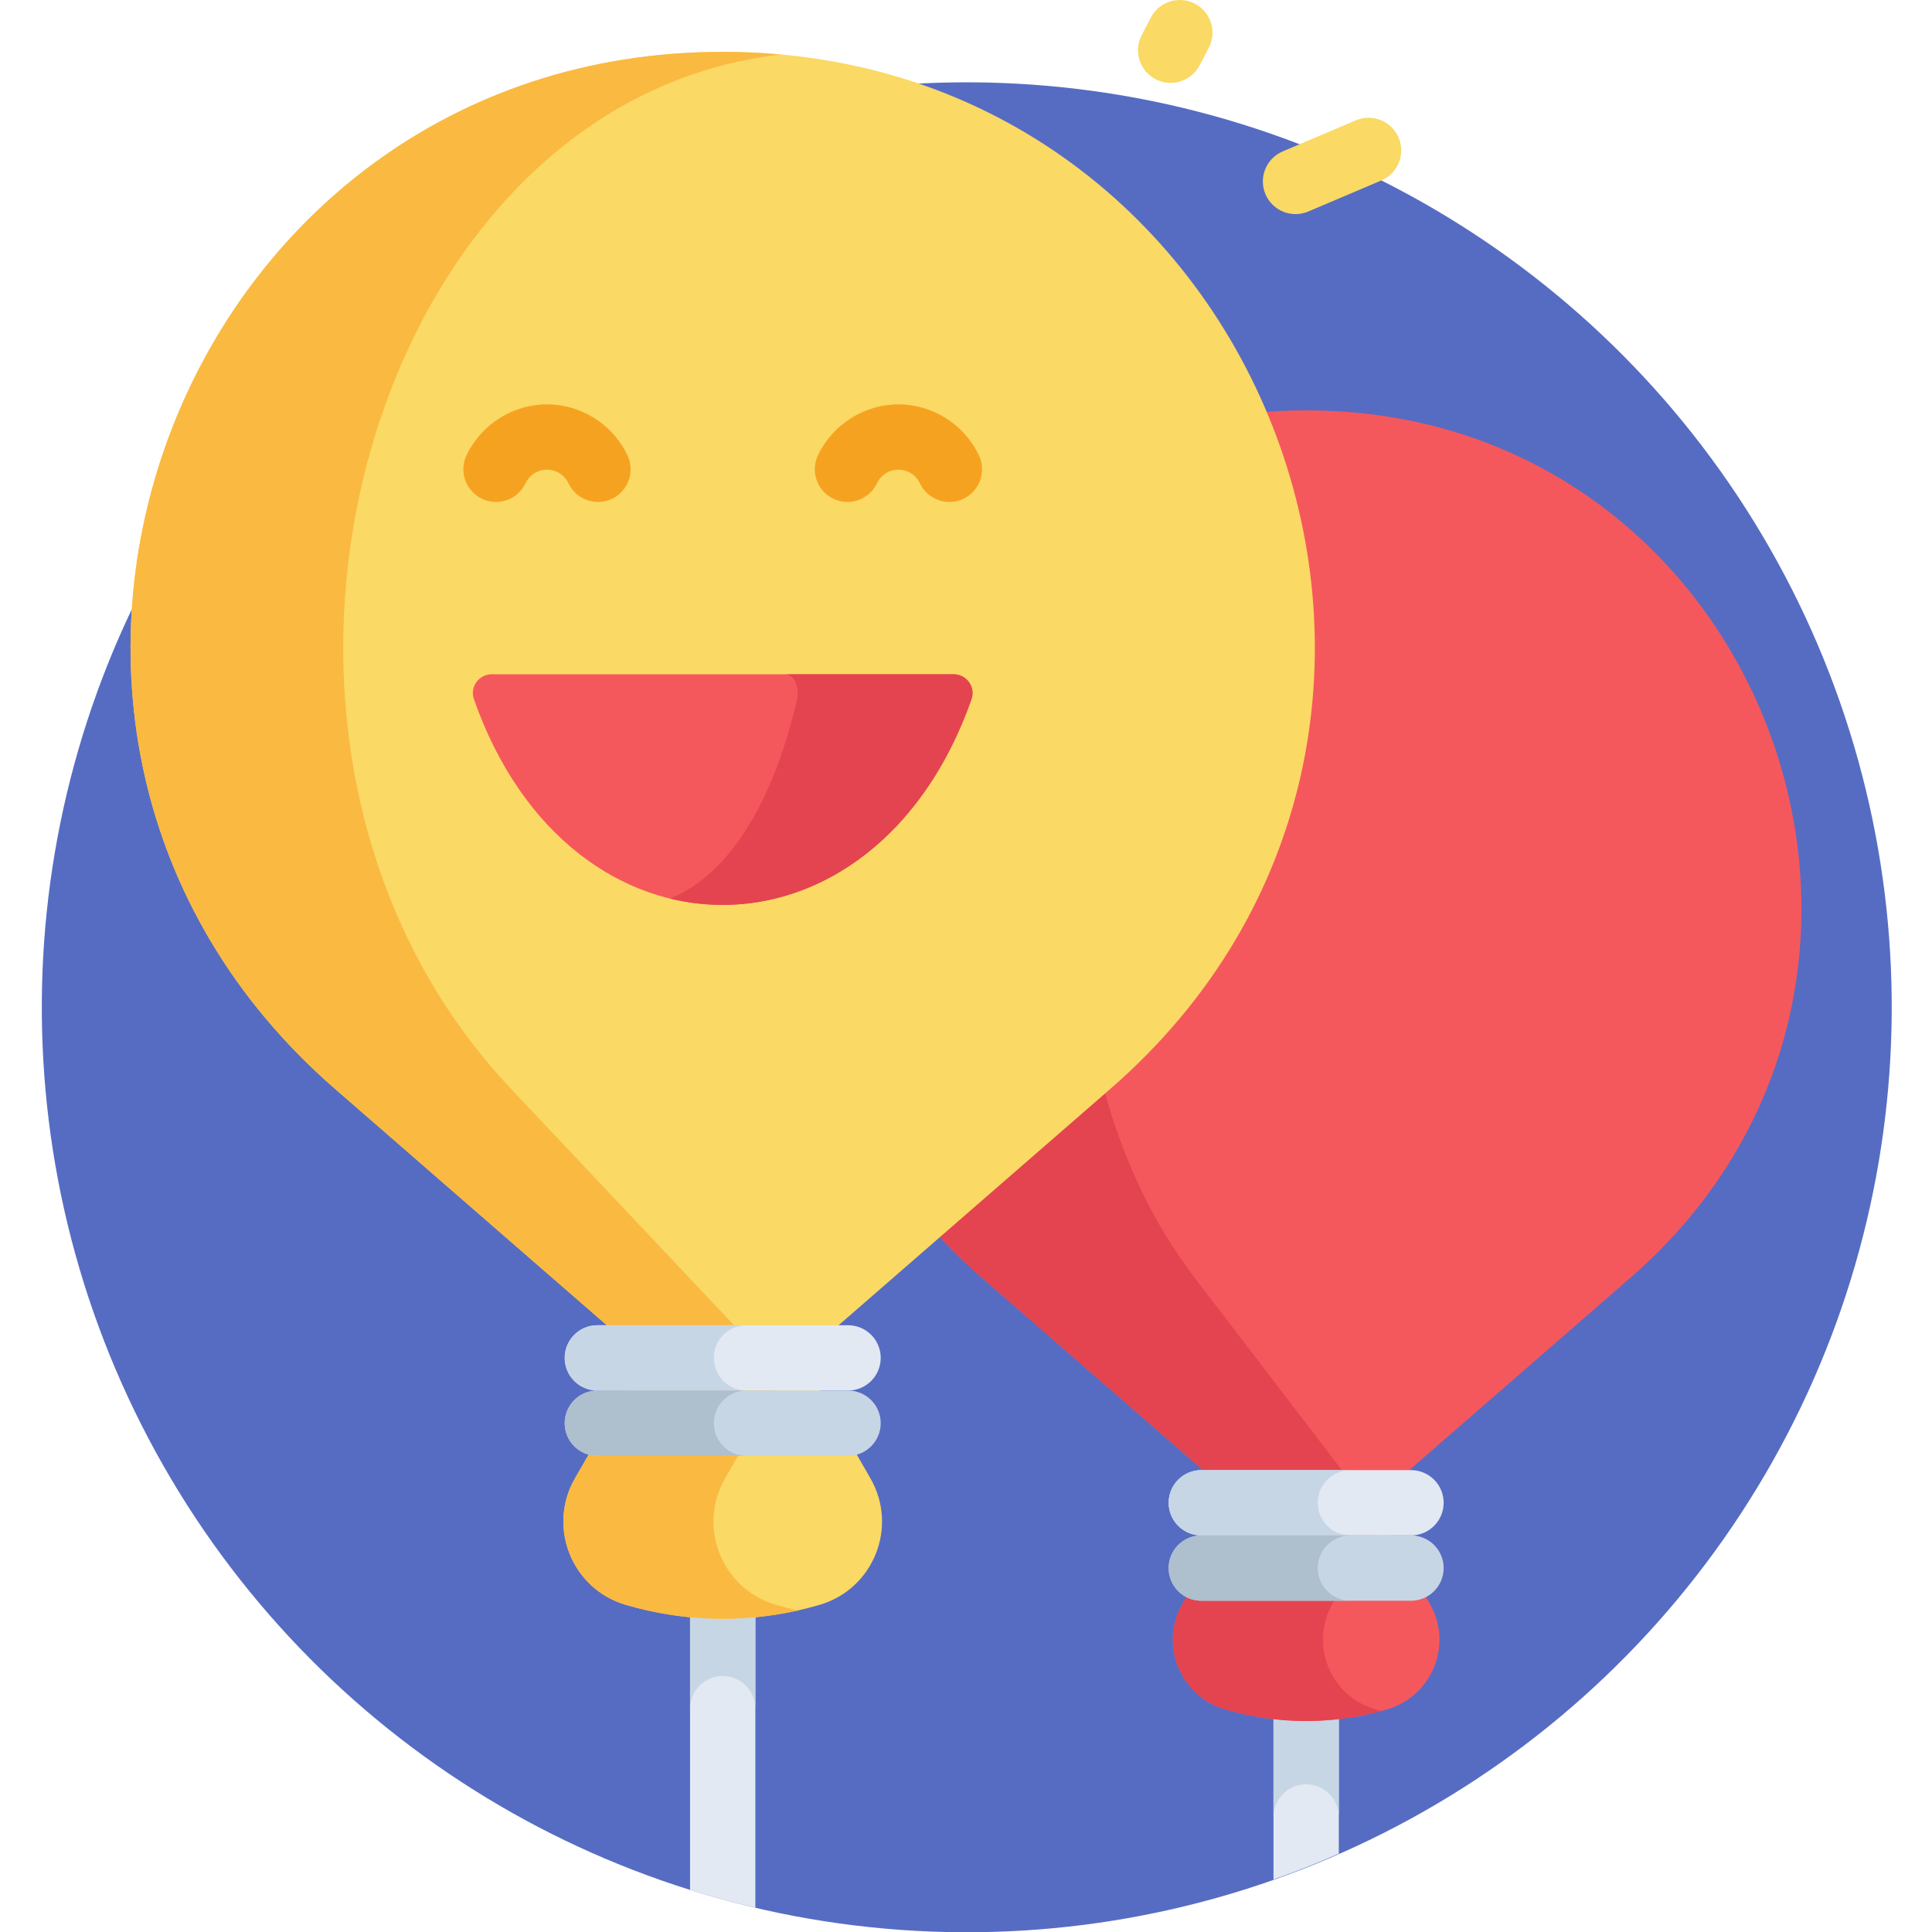 <?xml version="1.0" encoding="iso-8859-1"?>
<!-- Generator: Adobe Illustrator 21.0.0, SVG Export Plug-In . SVG Version: 6.00 Build 0)  -->
<svg xmlns="http://www.w3.org/2000/svg" xmlns:xlink="http://www.w3.org/1999/xlink" version="1.1" id="Capa_1" x="0px" y="0px" viewBox="0 0 512 512" style="enable-background:new 0 0 512 512;" xml:space="preserve" width="512" height="512">
<g>
	
		<ellipse transform="matrix(0.055 -0.999 0.999 0.055 -24.602 508)" style="fill:#566CC3;" cx="256" cy="266.993" rx="245" ry="245"/>
	<path style="fill:#E2E9F2;" d="M346.144,439.191c-4.78,0-8.653,3.874-8.653,8.653v50.253c5.87-2.073,11.644-4.358,17.307-6.858   v-43.395C354.797,443.065,350.923,439.191,346.144,439.191z"/>
	<path style="fill:#E2E9F2;" d="M191.524,410.494c-4.78,0-8.653,3.874-8.653,8.653v81.727c5.679,1.771,11.45,3.345,17.307,4.708   v-86.436C200.177,414.368,196.304,410.494,191.524,410.494z"/>
	<path style="fill:#C7D6E5;" d="M346.144,439.191c-4.78,0-8.653,3.875-8.653,8.653v33.667c0-4.779,3.874-8.653,8.653-8.653   s8.653,3.874,8.653,8.653v-33.667C354.797,443.065,350.923,439.191,346.144,439.191z"/>
	<path style="fill:#C7D6E5;" d="M191.524,410.494c-4.78,0-8.653,3.875-8.653,8.653v33.667c0-4.779,3.874-8.653,8.653-8.653   c4.78,0,8.653,3.875,8.653,8.653v-33.667C200.177,414.369,196.304,410.494,191.524,410.494z"/>
	<g>
		<path style="fill:#F5585C;" d="M378.887,424.943l-15.376-26.694h-17.366h-17.366l-15.376,26.694    c-6.204,10.771-0.709,24.51,11.211,28.032l0,0c14.054,4.152,29.009,4.152,43.063,0h0    C379.596,449.453,385.091,435.714,378.887,424.943z"/>
	</g>
	<g>
		<path style="fill:#F5585C;" d="M346.144,108.752L346.144,108.752h-0.001c-4.317,0-8.542,0.212-12.69,0.584    c24.404,57.941,15.175,129.936-41.462,179.193l-43.915,38.192c3.705,4.101,7.733,8.068,12.104,11.87l68.597,59.658    c12.435,0,22.298,0,34.733,0l68.597-59.658C523.523,259.087,467.295,108.752,346.144,108.752z"/>
	</g>
	<path style="fill:#E34450;" d="M316.583,338.591c-11.349-14.833-19.274-32.134-24.14-50.462c-0.152,0.133-0.299,0.268-0.451,0.4   l-43.915,38.192c3.705,4.101,7.733,8.068,12.104,11.87l68.597,59.658h33.448L316.583,338.591z"/>
	<g>
		<path style="fill:#FAD964;" d="M230.671,391.768l-18.383-31.914h-20.762h-20.763l-18.383,31.914    c-7.418,12.877-0.848,29.303,13.404,33.514l0,0c16.802,4.964,34.682,4.964,51.484,0h0    C231.519,421.071,238.088,404.645,230.671,391.768z"/>
	</g>
	<path style="fill:#E34450;" d="M364.383,452.975c-11.921-3.522-17.416-17.261-11.211-28.032l12.858-22.321l-2.519-4.373h-17.366   h-17.366l-15.376,26.694c-6.204,10.771-0.709,24.51,11.212,28.032c13.507,3.991,27.844,4.134,41.416,0.454   C365.48,453.28,364.93,453.136,364.383,452.975z"/>
	<path style="fill:#FAB941;" d="M205.553,425.281c-14.252-4.21-20.822-20.636-13.404-33.514l18.383-31.914h-19.008h-20.763   l-18.383,31.914c-7.418,12.877-0.848,29.303,13.404,33.514c14.864,4.392,30.569,4.891,45.627,1.512   C209.446,426.353,207.492,425.854,205.553,425.281z"/>
	<g>
		<path style="fill:#FAD964;" d="M191.525,13.743L191.525,13.743L191.525,13.743h-0.001c-144.843,0-212.067,179.734-102.774,274.786    l82.012,71.325c14.867,0,26.658,0,41.525,0l82.012-71.325C403.592,193.477,336.368,13.743,191.525,13.743z"/>
	</g>
	<path style="fill:#FAB941;" d="M207.005,14.45c-5.055-0.462-10.214-0.707-15.48-0.707h0h-0.001   c-144.843,0-212.067,179.734-102.774,274.786l82.012,71.325c11.528,0,21.212,0,31.909,0l-67.285-71.325   C48.98,196.932,97.057,26.705,207.005,14.45z"/>
	<g>
		<path style="fill:#F5585C;" d="M125.597,185.299c25.459,72.659,106.27,72.723,131.852,0.006c1.135-3.227-1.28-6.611-4.701-6.611    H130.3C126.882,178.694,124.467,182.073,125.597,185.299z"/>
	</g>
	<path style="fill:#E34450;" d="M252.749,178.694h-44.58c2.224,0,3.794,3.384,3.056,6.611   c-6.843,29.917-19.765,47.504-33.758,52.795c30.765,7.565,64.931-10.013,79.982-52.795   C258.585,182.078,256.169,178.694,252.749,178.694z"/>
	<g>
		<path style="fill:#FAD964;" d="M335.362,51.47c-1.869-4.399,0.181-9.479,4.58-11.348l19.357-8.224    c4.398-1.867,9.479,0.181,11.347,4.58c1.869,4.399-0.181,9.479-4.58,11.348l-19.357,8.224    C342.325,57.912,337.237,55.884,335.362,51.47z"/>
	</g>
	<g>
		<path style="fill:#FAD964;" d="M306.248,21c-4.241-2.203-5.894-7.427-3.69-11.668l2.423-4.666    c2.202-4.242,7.429-5.892,11.667-3.69c4.241,2.203,5.894,7.427,3.69,11.668l-2.424,4.666C315.711,21.556,310.484,23.2,306.248,21z    "/>
	</g>
	<g>
		<path style="fill:#F6A221;" d="M150.653,128.088c-1.063-2.231-3.244-3.617-5.695-3.617c-2.451,0-4.633,1.386-5.696,3.617    c-2.056,4.315-7.22,6.146-11.534,4.091c-4.314-2.055-6.146-7.219-4.091-11.534c3.901-8.189,12.27-13.481,21.321-13.481    c9.05,0,17.419,5.292,21.32,13.481c2.055,4.315,0.223,9.478-4.091,11.534C157.865,134.237,152.706,132.395,150.653,128.088z"/>
	</g>
	<g>
		<path style="fill:#F6A221;" d="M243.788,128.089c-1.064-2.232-3.246-3.618-5.697-3.618c-2.451,0-4.633,1.386-5.697,3.618    c-2.055,4.314-7.224,6.143-11.534,4.089c-4.314-2.056-6.145-7.22-4.089-11.534c3.902-8.188,12.271-13.479,21.32-13.479    c9.049,0,17.418,5.291,21.32,13.479c2.056,4.314,0.225,9.478-4.089,11.534C250.998,134.239,245.84,132.393,243.788,128.089z"/>
	</g>
	<g>
		<path style="fill:#E2E9F2;" d="M373.93,406.902h-55.573c-4.78,0-8.653-3.874-8.653-8.653c0-4.779,3.874-8.653,8.653-8.653h55.573    c4.78,0,8.653,3.874,8.653,8.653C382.584,403.028,378.71,406.902,373.93,406.902z"/>
	</g>
	<g>
		<path style="fill:#E2E9F2;" d="M224.745,368.507h-66.44c-4.78,0-8.653-3.874-8.653-8.653c0-4.779,3.874-8.653,8.653-8.653h66.44    c4.78,0,8.653,3.874,8.653,8.653C233.398,364.633,229.524,368.507,224.745,368.507z"/>
	</g>
	<g>
		<path style="fill:#C7D6E5;" d="M373.93,424.209h-55.573c-4.78,0-8.653-3.874-8.653-8.653c0-4.779,3.874-8.653,8.653-8.653h55.573    c4.78,0,8.653,3.874,8.653,8.653C382.584,420.335,378.71,424.209,373.93,424.209z"/>
	</g>
	<g>
		<path style="fill:#C7D6E5;" d="M224.745,385.814h-66.44c-4.78,0-8.653-3.874-8.653-8.653c0-4.779,3.874-8.653,8.653-8.653h66.44    c4.78,0,8.653,3.874,8.653,8.653C233.398,381.939,229.524,385.814,224.745,385.814z"/>
	</g>
	<path style="fill:#C7D6E5;" d="M349.229,398.249c0-4.779,3.874-8.653,8.653-8.653h-39.525c-4.78,0-8.653,3.874-8.653,8.653   c0,4.779,3.874,8.653,8.653,8.653h39.525C353.103,406.902,349.229,403.028,349.229,398.249z"/>
	<path style="fill:#C7D6E5;" d="M189.176,359.854c0-4.779,3.874-8.653,8.653-8.653h-39.525c-4.78,0-8.653,3.875-8.653,8.653   c0,4.779,3.874,8.653,8.653,8.653h39.525C193.05,368.507,189.176,364.633,189.176,359.854z"/>
	<path style="fill:#AEBFCE;" d="M349.229,415.555c0-4.779,3.874-8.653,8.653-8.653h-39.525c-4.78,0-8.653,3.875-8.653,8.653   c0,4.779,3.874,8.654,8.653,8.654h39.525C353.103,424.209,349.229,420.335,349.229,415.555z"/>
	<path style="fill:#AEBFCE;" d="M189.176,377.16c0-4.779,3.874-8.653,8.653-8.653h-39.525c-4.78,0-8.653,3.875-8.653,8.653   c0,4.779,3.874,8.653,8.653,8.653h39.525C193.05,385.814,189.176,381.939,189.176,377.16z"/>
</g>















</svg>
